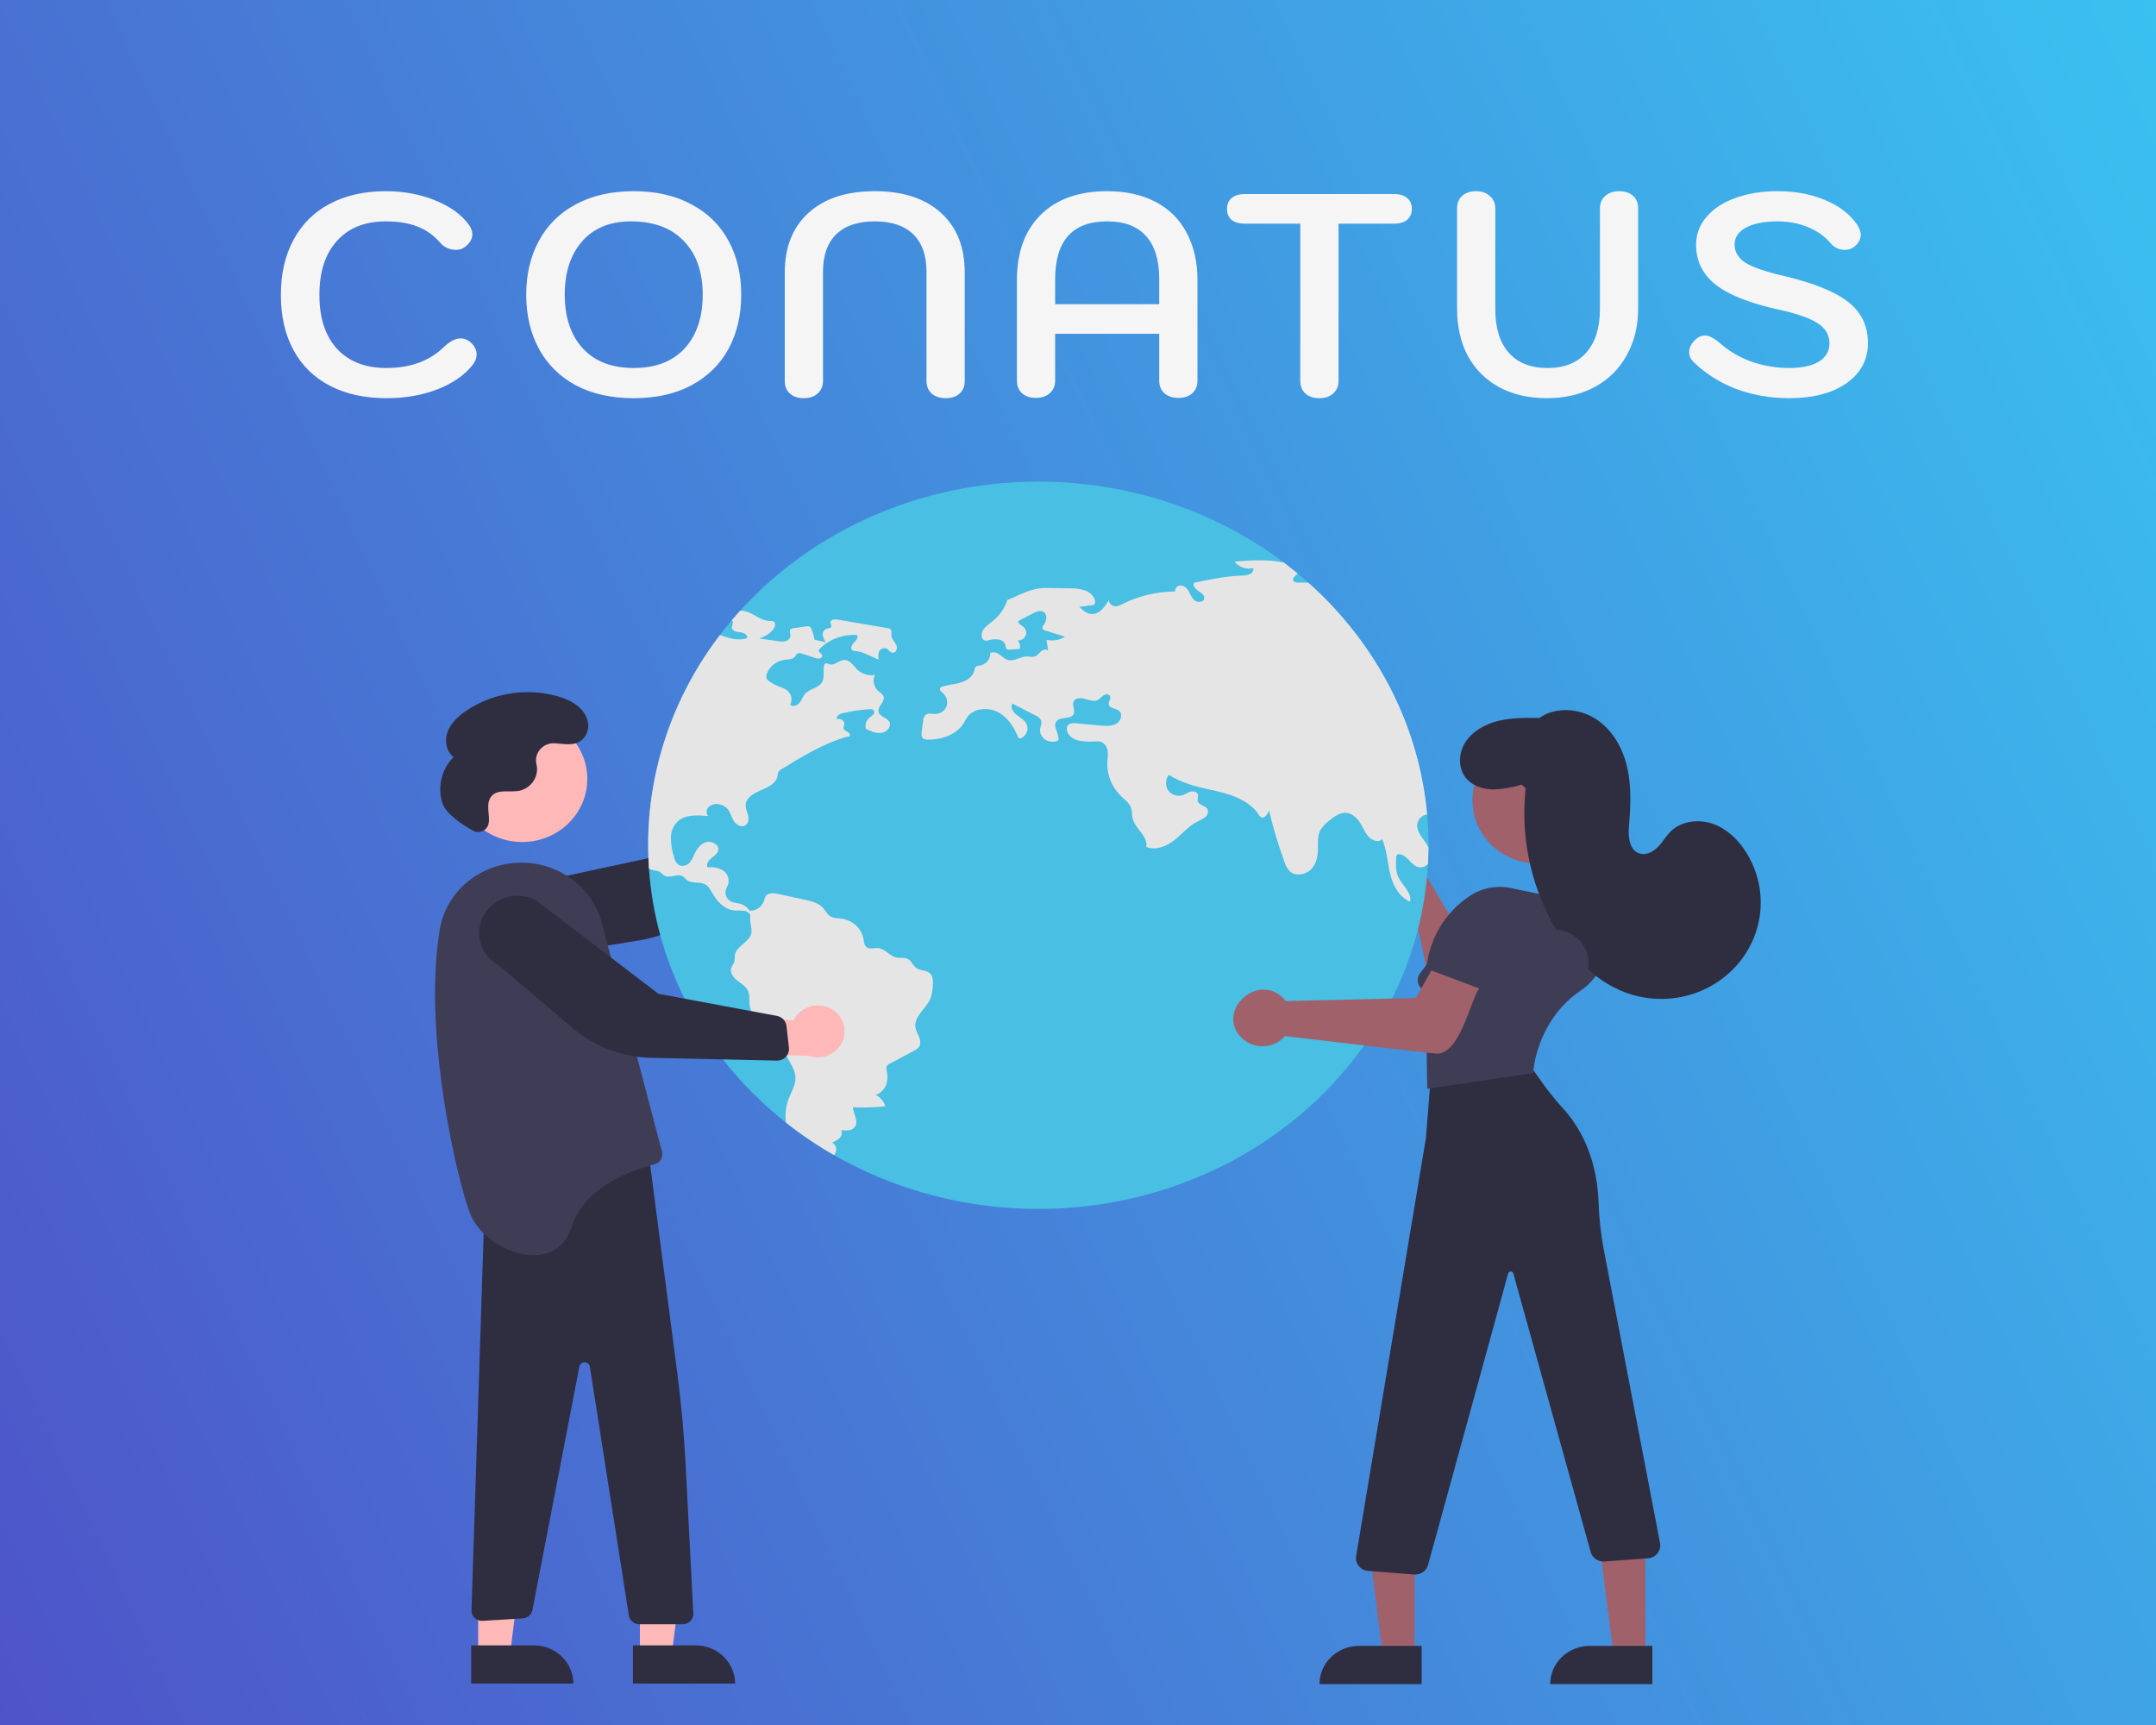 <svg width="300" height="240" viewBox="0 0 300 240" fill="none" xmlns="http://www.w3.org/2000/svg">
<rect width="300" height="240" fill="url(#paint0_linear)"/>
<path d="M53.764 55.4C50.75 55.4 48.137 54.827 45.924 53.68C43.71 52.533 42.017 50.88 40.844 48.72C39.67 46.56 39.084 44 39.084 41.04C39.084 38.08 39.67 35.52 40.844 33.36C42.017 31.173 43.697 29.507 45.884 28.36C48.097 27.187 50.697 26.6 53.684 26.6C56.164 26.6 58.457 27.027 60.564 27.88C62.67 28.733 64.23 29.867 65.244 31.28C65.564 31.707 65.724 32.147 65.724 32.6C65.724 33.267 65.364 33.867 64.644 34.4C64.324 34.64 63.924 34.76 63.444 34.76C63.044 34.76 62.644 34.68 62.244 34.52C61.844 34.333 61.51 34.08 61.244 33.76C60.337 32.72 59.284 31.973 58.084 31.52C56.884 31.04 55.417 30.8 53.684 30.8C50.777 30.8 48.51 31.707 46.884 33.52C45.257 35.307 44.444 37.813 44.444 41.04C44.444 44.24 45.257 46.733 46.884 48.52C48.537 50.307 50.83 51.2 53.764 51.2C57.124 51.2 59.804 50.213 61.804 48.24C62.63 47.467 63.39 47.08 64.084 47.08C64.564 47.08 65.004 47.24 65.404 47.56C66.017 48.093 66.324 48.68 66.324 49.32C66.324 49.8 66.15 50.267 65.804 50.72C64.657 52.187 63.017 53.333 60.884 54.16C58.777 54.987 56.404 55.4 53.764 55.4ZM88.181 55.4C85.061 55.4 82.368 54.8 80.101 53.6C77.861 52.373 76.155 50.68 74.981 48.52C73.808 46.333 73.221 43.827 73.221 41C73.221 38.173 73.808 35.68 74.981 33.52C76.155 31.333 77.861 29.64 80.101 28.44C82.368 27.213 85.061 26.6 88.181 26.6C91.301 26.6 93.981 27.213 96.221 28.44C98.488 29.64 100.208 31.333 101.381 33.52C102.555 35.68 103.141 38.173 103.141 41C103.141 43.827 102.555 46.333 101.381 48.52C100.208 50.68 98.488 52.373 96.221 53.6C93.981 54.8 91.301 55.4 88.181 55.4ZM88.181 51.2C91.221 51.2 93.581 50.293 95.261 48.48C96.941 46.64 97.781 44.147 97.781 41C97.781 37.827 96.901 35.333 95.141 33.52C93.408 31.707 90.955 30.8 87.781 30.8C84.875 30.8 82.608 31.733 80.981 33.6C79.381 35.44 78.581 37.907 78.581 41C78.581 44.147 79.421 46.64 81.101 48.48C82.781 50.293 85.141 51.2 88.181 51.2ZM111.839 55.4C111.039 55.4 110.399 55.187 109.919 54.76C109.439 54.333 109.199 53.747 109.199 53V37.92C109.199 34.373 110.306 31.6 112.519 29.6C114.733 27.6 117.799 26.6 121.719 26.6C125.639 26.6 128.706 27.6 130.919 29.6C133.133 31.6 134.239 34.373 134.239 37.92V53C134.239 53.747 133.999 54.333 133.519 54.76C133.039 55.187 132.399 55.4 131.599 55.4C130.799 55.4 130.146 55.187 129.639 54.76C129.159 54.307 128.919 53.72 128.919 53V37.8C128.919 35.533 128.306 33.8 127.079 32.6C125.853 31.4 124.066 30.8 121.719 30.8C119.373 30.8 117.586 31.4 116.359 32.6C115.133 33.8 114.519 35.533 114.519 37.8V53C114.519 53.72 114.266 54.307 113.759 54.76C113.279 55.187 112.639 55.4 111.839 55.4ZM144.141 55.36C143.341 55.36 142.701 55.147 142.221 54.72C141.741 54.293 141.501 53.707 141.501 52.96V38.96C141.501 35.093 142.608 32.067 144.821 29.88C147.034 27.693 150.114 26.6 154.061 26.6C156.648 26.6 158.888 27.093 160.781 28.08C162.674 29.067 164.114 30.493 165.101 32.36C166.114 34.227 166.621 36.427 166.621 38.96V52.96C166.621 53.707 166.381 54.293 165.901 54.72C165.421 55.147 164.781 55.36 163.981 55.36C163.181 55.36 162.528 55.147 162.021 54.72C161.541 54.267 161.301 53.68 161.301 52.96V46.44H146.821V52.96C146.821 53.68 146.568 54.267 146.061 54.72C145.581 55.147 144.941 55.36 144.141 55.36ZM161.301 42.32V38.84C161.301 36.173 160.688 34.173 159.461 32.84C158.261 31.48 156.461 30.8 154.061 30.8C149.234 30.8 146.821 33.48 146.821 38.84V42.32H161.301ZM183.572 55.4C182.772 55.4 182.132 55.187 181.652 54.76C181.172 54.333 180.932 53.747 180.932 53V31.12H173.212C172.439 31.12 171.826 30.947 171.372 30.6C170.946 30.227 170.732 29.72 170.732 29.08C170.732 28.413 170.946 27.907 171.372 27.56C171.799 27.187 172.412 27 173.212 27H193.972C194.772 27 195.386 27.187 195.812 27.56C196.239 27.907 196.452 28.413 196.452 29.08C196.452 29.72 196.226 30.227 195.772 30.6C195.346 30.947 194.746 31.12 193.972 31.12H186.252V53C186.252 53.72 185.999 54.307 185.492 54.76C185.012 55.187 184.372 55.4 183.572 55.4ZM215.225 55.4C212.718 55.4 210.518 54.893 208.625 53.88C206.758 52.867 205.305 51.427 204.265 49.56C203.251 47.667 202.745 45.44 202.745 42.88V29C202.745 28.253 202.985 27.667 203.465 27.24C203.945 26.813 204.585 26.6 205.385 26.6C206.185 26.6 206.825 26.827 207.305 27.28C207.811 27.707 208.065 28.28 208.065 29V43C208.065 45.64 208.691 47.667 209.945 49.08C211.198 50.493 212.998 51.2 215.345 51.2C217.665 51.2 219.451 50.493 220.705 49.08C221.985 47.64 222.625 45.613 222.625 43V29C222.625 28.28 222.865 27.707 223.345 27.28C223.851 26.827 224.505 26.6 225.305 26.6C226.105 26.6 226.745 26.813 227.225 27.24C227.705 27.667 227.945 28.253 227.945 29V42.88C227.945 45.36 227.411 47.547 226.345 49.44C225.305 51.333 223.825 52.8 221.905 53.84C219.985 54.88 217.758 55.4 215.225 55.4ZM248.962 55.4C246.348 55.4 243.895 54.973 241.602 54.12C239.308 53.24 237.322 51.987 235.642 50.36C235.242 49.96 235.042 49.507 235.042 49C235.042 48.413 235.308 47.853 235.842 47.32C236.268 46.893 236.735 46.68 237.242 46.68C237.775 46.68 238.415 46.987 239.162 47.6C240.415 48.747 241.895 49.64 243.602 50.28C245.335 50.893 247.122 51.2 248.962 51.2C250.722 51.2 252.095 50.907 253.082 50.32C254.068 49.707 254.562 48.853 254.562 47.76C254.562 46.613 254.028 45.693 252.962 45C251.895 44.28 250.082 43.64 247.522 43.08C243.495 42.2 240.562 41.04 238.722 39.6C236.908 38.16 236.002 36.307 236.002 34.04C236.002 32.6 236.482 31.32 237.442 30.2C238.402 29.053 239.735 28.173 241.442 27.56C243.175 26.92 245.148 26.6 247.362 26.6C249.842 26.6 252.042 27.013 253.962 27.84C255.908 28.64 257.388 29.773 258.402 31.24C258.748 31.8 258.922 32.28 258.922 32.68C258.895 33.347 258.562 33.92 257.922 34.4C257.575 34.64 257.175 34.76 256.722 34.76C255.895 34.76 255.215 34.44 254.682 33.8C253.908 32.867 252.868 32.133 251.562 31.6C250.282 31.067 248.882 30.8 247.362 30.8C245.468 30.8 243.988 31.093 242.922 31.68C241.882 32.24 241.362 33.027 241.362 34.04C241.362 35.053 241.868 35.893 242.882 36.56C243.922 37.2 245.708 37.813 248.242 38.4C251.042 39.067 253.295 39.827 255.002 40.68C256.708 41.507 257.948 42.493 258.722 43.64C259.522 44.787 259.922 46.16 259.922 47.76C259.922 49.28 259.468 50.627 258.562 51.8C257.655 52.947 256.375 53.84 254.722 54.48C253.068 55.093 251.148 55.4 248.962 55.4Z" fill="#F5F5F5"/>
<path d="M95.709 116.385V116.389L92.632 118.879L71.472 123.431C70.82 123.686 70.227 124.062 69.727 124.539C69.226 125.016 68.827 125.584 68.552 126.21C67.999 127.475 67.986 128.901 68.518 130.174C68.781 130.805 69.17 131.379 69.663 131.864C70.155 132.349 70.742 132.735 71.388 133.001C72.695 133.537 74.167 133.549 75.482 133.034L88.961 130.837C89.707 130.717 90.445 130.547 91.167 130.329C91.451 130.247 91.732 130.154 92.009 130.058C93.207 125.004 94.889 120.069 97.034 115.317L95.709 116.385Z" fill="#2F2E41"/>
<path d="M89.04 229.458L93.564 229.458L95.716 212.563L89.04 212.564L89.04 229.458Z" fill="#FFB8B8"/>
<path d="M102.288 234.239L88.071 234.24L88.071 228.921L96.795 228.921C98.252 228.921 99.649 229.481 100.679 230.479C101.709 231.476 102.288 232.829 102.288 234.239Z" fill="#2F2E41"/>
<path d="M66.533 229.458L71.057 229.458L73.209 212.563L66.532 212.564L66.533 229.458Z" fill="#FFB8B8"/>
<path d="M79.781 234.239L65.564 234.24L65.564 228.921L74.288 228.921C75.745 228.921 77.142 229.481 78.172 230.479C79.202 231.476 79.781 232.829 79.781 234.239Z" fill="#2F2E41"/>
<path d="M90.277 160.601L94.253 191.107C94.8 195.301 95.182 199.51 95.401 203.735L96.472 224.481C96.482 224.674 96.451 224.868 96.382 225.049C96.312 225.231 96.205 225.397 96.067 225.537C95.93 225.677 95.764 225.789 95.58 225.865C95.396 225.942 95.198 225.981 94.998 225.981H88.963C88.61 225.981 88.269 225.859 88.001 225.636C87.733 225.413 87.557 225.105 87.504 224.767L82.076 190.142C82.05 189.976 81.964 189.823 81.832 189.712C81.701 189.601 81.533 189.538 81.359 189.535C81.185 189.532 81.015 189.589 80.88 189.696C80.745 189.803 80.653 189.953 80.621 190.119L74.082 224.029C74.018 224.334 73.852 224.61 73.611 224.815C73.369 225.021 73.065 225.144 72.744 225.167L67.19 225.508C66.984 225.523 66.777 225.495 66.582 225.427C66.388 225.36 66.21 225.253 66.061 225.114C65.911 224.976 65.794 224.808 65.716 224.623C65.638 224.438 65.601 224.238 65.607 224.038L67.401 168.461L90.277 160.601Z" fill="#2F2E41"/>
<path d="M72.659 117.15C77.664 117.15 81.722 113.222 81.722 108.375C81.722 103.529 77.664 99.6 72.659 99.6C67.654 99.6 63.597 103.529 63.597 108.375C63.597 113.222 67.654 117.15 72.659 117.15Z" fill="#FFB8B8"/>
<path d="M65.556 169.176C67.77 174.177 77.363 177.75 79.577 170.605C81.289 165.081 88.07 162.759 91.063 161.991C91.439 161.894 91.761 161.657 91.958 161.332C92.156 161.007 92.213 160.62 92.118 160.255L83.753 128.44C83.266 126.587 82.296 124.885 80.935 123.499C79.575 122.113 77.87 121.088 75.983 120.523C69.334 118.529 62.324 122.634 61.198 129.283C60.891 131.147 60.695 133.027 60.612 134.914C59.918 148.951 64.098 165.882 65.556 169.176Z" fill="#3F3D56"/>
<path d="M65.781 115.553C65.976 115.665 66.195 115.732 66.421 115.749C66.648 115.765 66.875 115.732 67.085 115.65C67.296 115.568 67.484 115.44 67.636 115.277C67.787 115.113 67.898 114.918 67.959 114.707L67.964 114.687C68.128 114.021 67.992 113.325 67.945 112.642C67.897 111.959 67.966 111.208 68.447 110.706C69.343 109.769 70.937 110.266 72.232 110.029C72.991 109.865 73.662 109.439 74.12 108.83C74.577 108.222 74.79 107.473 74.719 106.723C74.7 106.581 74.671 106.439 74.639 106.297C74.558 105.937 74.564 105.564 74.657 105.206C74.75 104.849 74.928 104.518 75.175 104.238C75.423 103.958 75.734 103.738 76.085 103.594C76.435 103.45 76.815 103.387 77.195 103.41C78.504 103.482 79.917 103.866 81 102.927C81.397 102.557 81.673 102.082 81.793 101.561C81.913 101.04 81.871 100.496 81.674 99.997C81.056 98.269 79.308 97.364 77.578 96.866C75.439 96.268 73.188 96.138 70.991 96.487C68.793 96.837 66.704 97.656 64.874 98.885C63.782 99.63 62.761 100.567 62.295 101.781C61.83 102.994 62.054 104.525 63.105 105.325C62.291 106.16 61.717 107.187 61.442 108.303C61.167 109.42 61.2 110.587 61.538 111.687C62.056 113.305 64.532 114.857 65.781 115.553Z" fill="#2F2E41"/>
<path d="M207.233 129.099L204.3 129.081L202.732 129.074L193.747 113.865C193.823 113.706 193.888 113.542 193.943 113.375C194.943 110.388 192.304 108.334 189.792 108.377C189.506 108.377 189.221 108.409 188.943 108.473C193.893 117.146 197.212 126.601 198.747 136.398C199.002 136.467 199.262 136.518 199.525 136.548C200.896 136.667 202.277 136.622 203.635 136.412C205.466 136.187 207.196 135.869 208.119 135.937L207.233 129.099Z" fill="#A0616A"/>
<path d="M196.85 229.528H192.327L190.174 212.633L196.851 212.634L196.85 229.528Z" fill="#A0616A"/>
<path d="M189.095 228.991H197.819V234.309H183.602C183.602 233.611 183.745 232.919 184.021 232.274C184.297 231.629 184.701 231.043 185.211 230.549C185.721 230.055 186.327 229.663 186.993 229.396C187.66 229.128 188.374 228.991 189.095 228.991Z" fill="#2F2E41"/>
<path d="M228.95 229.528H224.427L222.275 212.633L228.951 212.634L228.95 229.528Z" fill="#A0616A"/>
<path d="M221.196 228.991H229.92V234.309H215.703C215.703 233.611 215.845 232.919 216.121 232.274C216.397 231.629 216.802 231.043 217.312 230.549C217.822 230.055 218.427 229.663 219.094 229.396C219.76 229.128 220.474 228.991 221.196 228.991Z" fill="#2F2E41"/>
<path d="M196.926 219.065C196.877 219.065 196.828 219.062 196.778 219.059L190.376 218.562C190.122 218.543 189.875 218.472 189.651 218.356C189.426 218.239 189.229 218.079 189.072 217.885C188.914 217.691 188.8 217.467 188.737 217.228C188.673 216.989 188.661 216.74 188.702 216.497L198.409 158.362L199.059 150.162C199.088 149.779 199.244 149.415 199.505 149.125C199.765 148.835 200.116 148.635 200.504 148.554L210.267 146.486C210.626 146.409 211.001 146.437 211.343 146.569C211.685 146.7 211.978 146.928 212.184 147.223L214.565 150.592C215.5 151.902 216.516 153.155 217.607 154.346C219.296 156.209 222.168 160.345 222.426 167.113C222.495 169.337 222.734 171.553 223.139 173.742L231 214.742C231.04 214.983 231.028 215.229 230.966 215.464C230.904 215.7 230.793 215.922 230.64 216.115C230.487 216.307 230.294 216.468 230.074 216.586C229.854 216.704 229.612 216.778 229.362 216.802L223.293 217.247C222.859 217.289 222.423 217.179 222.065 216.938C221.706 216.697 221.448 216.341 221.336 215.932L210.571 177.169C210.55 177.093 210.504 177.025 210.439 176.978C210.375 176.93 210.296 176.904 210.214 176.904C210.133 176.904 210.054 176.93 209.99 176.978C209.925 177.026 209.879 177.094 209.858 177.17L198.708 217.738C198.603 218.118 198.372 218.454 198.05 218.694C197.728 218.934 197.333 219.064 196.926 219.065Z" fill="#2F2E41"/>
<path d="M213.952 120.14C218.957 120.14 223.014 116.212 223.014 111.365C223.014 106.519 218.957 102.591 213.952 102.591C208.947 102.591 204.889 106.519 204.889 111.365C204.889 116.212 208.947 120.14 213.952 120.14Z" fill="#A0616A"/>
<path d="M198.592 151.482L198.404 138.951C197.714 130.936 201.379 126.728 204.576 124.611C205.401 124.073 206.329 123.701 207.306 123.52C208.283 123.339 209.288 123.352 210.26 123.558L217.392 125.051C218.385 125.261 219.324 125.663 220.152 126.234C220.979 126.805 221.679 127.532 222.208 128.373C222.715 129.165 223.047 130.05 223.185 130.973C223.323 131.895 223.263 132.835 223.01 133.734C222.514 135.417 221.416 136.874 219.911 137.844C213.783 142.032 213.351 149.069 213.347 149.139L213.34 149.285L198.592 151.482Z" fill="#3F3D56"/>
<path d="M202.997 141.261L197.94 137.668C197.586 137.415 197.349 137.037 197.282 136.616C197.216 136.194 197.324 135.765 197.584 135.421L204.024 126.924C204.397 126.432 204.866 126.016 205.404 125.7C205.943 125.383 206.541 125.173 207.163 125.08C207.786 124.988 208.422 125.015 209.034 125.16C209.645 125.305 210.222 125.566 210.73 125.926C211.238 126.287 211.667 126.742 211.994 127.263C212.32 127.785 212.537 128.364 212.633 128.967C212.728 129.57 212.7 130.185 212.55 130.778C212.4 131.37 212.131 131.928 211.758 132.42L205.318 140.917C205.057 141.26 204.666 141.489 204.231 141.554C203.796 141.618 203.352 141.513 202.997 141.261Z" fill="#3F3D56"/>
<path d="M211.749 109.172C210.468 109.565 209.137 109.787 207.795 109.832C206.453 109.817 205.058 109.404 204.152 108.446C202.865 107.085 202.882 104.867 203.878 103.294C204.874 101.72 206.662 100.74 208.511 100.291C210.36 99.843 212.291 99.864 214.197 99.889C216.46 98.291 219.76 98.534 222.082 100.05C224.404 101.566 225.823 104.136 226.426 106.784C227.028 109.433 226.897 112.182 226.668 114.885C226.543 116.366 226.671 118.289 228.133 118.743C229.055 119.03 230.051 118.504 230.712 117.819C231.373 117.133 231.835 116.281 232.526 115.624C233.998 114.223 236.36 113.939 238.305 114.608C240.25 115.278 241.801 116.768 242.895 118.463C244.387 120.775 245.116 123.473 244.985 126.196C244.853 128.92 243.868 131.54 242.159 133.707C240.45 135.875 238.1 137.486 235.422 138.327C232.743 139.168 229.863 139.199 227.167 138.415C222.177 136.964 218.409 132.886 215.985 128.421C212.877 122.666 211.591 116.151 212.288 109.692L211.749 109.172Z" fill="#2F2E41"/>
<path d="M216.904 129.388L206.122 127.937C205.727 127.885 205.326 127.971 204.992 128.181C204.657 128.391 204.411 128.71 204.3 129.081C204.277 129.156 204.26 129.232 204.248 129.309L203.385 135.322C203.326 135.744 203.442 136.171 203.707 136.511C203.971 136.85 204.363 137.075 204.798 137.137L215.579 138.588C216.839 138.758 218.117 138.436 219.132 137.694C220.147 136.951 220.816 135.849 220.992 134.629C221.168 133.409 220.835 132.172 220.069 131.189C219.302 130.206 218.164 129.558 216.904 129.388V129.388Z" fill="#3F3D56"/>
<g filter="url(#filter0_d)">
<path d="M198.772 117.599V117.902C198.764 118.663 198.741 119.42 198.702 120.174C197.998 133.074 192.026 145.236 182.011 154.165C171.996 163.095 158.695 168.116 144.836 168.201C130.976 168.285 117.606 163.426 107.466 154.62C97.327 145.813 91.185 133.726 90.3 120.834C90.226 119.764 90.189 118.685 90.189 117.599C90.17 107.119 93.659 96.895 100.172 88.351C100.693 87.663 101.235 86.987 101.797 86.324C102.185 85.863 102.584 85.412 102.986 84.964C112.151 74.846 125.207 68.477 139.351 67.227C153.496 65.975 167.604 69.941 178.647 78.273C179.301 78.765 179.943 79.275 180.571 79.794C181.074 80.211 181.567 80.637 182.052 81.071C191.605 89.588 197.485 101.067 198.583 113.345C198.709 114.749 198.772 116.167 198.772 117.599Z" fill="#48BFE3"/>
</g>
<path d="M101.797 86.324C101.824 86.334 101.849 86.348 101.871 86.365C102.163 86.589 101.797 87.019 101.842 87.374C101.893 87.828 102.543 87.928 103.034 87.973C103.526 88.021 104.146 88.389 103.914 88.795C102.68 89.191 101.432 88.802 100.172 88.351C93.659 96.894 90.17 107.119 90.189 117.599C90.189 118.686 90.226 119.765 90.3 120.834C90.403 120.904 90.516 120.961 90.636 121.003C91.005 121.134 91.434 121.109 91.774 121.295C92.043 121.443 92.224 121.705 92.494 121.843C93.266 122.235 94.337 121.481 95.057 121.949C95.243 122.107 95.419 122.275 95.585 122.452C96.25 122.989 97.343 122.627 98.111 123.03C98.606 123.288 98.861 123.805 99.127 124.273C99.788 125.443 100.859 126.593 102.274 126.686C102.72 126.667 103.167 126.68 103.611 126.727C104.046 126.82 104.475 127.174 104.405 127.584C104.283 128.29 104.656 129.061 104.556 129.766C104.375 131.057 102.414 131.622 102.248 132.912C102.247 133.196 102.23 133.48 102.196 133.763C102.107 134.1 101.834 134.375 101.738 134.713C101.553 135.349 102.045 135.986 102.58 136.413C103.119 136.843 103.762 137.215 104.058 137.814C104.368 138.451 104.216 139.191 104.316 139.883C104.538 141.394 105.937 142.512 107.378 143.235C107.839 143.415 108.249 143.693 108.574 144.047C108.944 144.547 108.907 145.204 109.032 145.799C109.335 147.255 110.65 148.457 110.687 149.94C110.713 150.997 110.085 151.954 109.708 152.949C109.321 153.991 109.206 155.105 109.372 156.198C111.478 157.862 113.717 159.376 116.068 160.724C116.196 160.548 116.29 160.352 116.345 160.146C116.39 159.918 116.359 159.682 116.257 159.471C116.155 159.259 115.986 159.082 115.773 158.962C116.17 158.822 116.531 158.606 116.833 158.329C116.981 158.186 117.079 158.005 117.113 157.809C117.148 157.614 117.117 157.413 117.025 157.234C117.675 157.31 118.447 157.348 118.875 156.883C119.219 156.511 119.196 155.954 119.06 155.482C118.923 155.007 118.694 154.549 118.69 154.057C120.196 154.125 121.706 154.078 123.204 153.916C122.987 153.235 122.494 152.66 121.83 152.312C122.509 152.205 123.126 151.448 123.34 150.839C123.526 150.217 123.536 149.561 123.37 148.935C123.319 148.774 123.311 148.604 123.348 148.44C123.457 148.221 123.649 148.048 123.887 147.954C125.01 147.352 126.132 146.751 127.255 146.151C127.456 146.056 127.638 145.932 127.794 145.782C128.145 145.393 128.094 144.812 127.913 144.333C127.732 143.855 127.444 143.404 127.373 142.901C127.167 141.397 128.895 140.316 129.479 138.898C129.677 138.332 129.784 137.742 129.796 137.146C129.844 136.506 129.848 135.766 129.323 135.356C128.818 134.96 128.031 135.05 127.503 134.682C127.019 134.344 126.853 133.694 126.325 133.422C125.844 133.174 125.246 133.332 124.711 133.215C123.772 133.012 123.182 132.004 122.221 131.911C121.682 131.856 121.069 132.103 120.626 131.811C120.234 131.549 120.219 131.03 120.146 130.589C120.014 129.903 119.661 129.27 119.133 128.777C118.605 128.283 117.927 127.952 117.191 127.828C116.633 127.746 116.028 127.777 115.551 127.491C115.071 127.202 114.853 126.662 114.473 126.259C113.867 125.615 112.907 125.384 112.009 125.188C110.79 124.923 109.573 124.657 108.357 124.39C107.71 124.245 106.876 124.169 106.525 124.7C106.421 124.901 106.349 125.116 106.31 125.336C106.179 125.734 105.915 126.082 105.559 126.332C105.202 126.581 104.77 126.72 104.323 126.727C104.018 126.241 103.523 125.883 102.942 125.729C102.562 125.669 102.187 125.587 101.819 125.481C101.627 125.393 101.456 125.27 101.317 125.118C101.178 124.967 101.073 124.791 101.01 124.6C100.946 124.41 100.925 124.209 100.947 124.011C100.969 123.813 101.035 123.621 101.14 123.447C101.349 123.097 101.43 122.694 101.369 122.297C101.308 121.901 101.11 121.535 100.804 121.254C100.183 120.734 99.286 120.607 98.451 120.659C98.233 120.214 98.599 119.715 98.99 119.392C99.385 119.072 99.862 118.755 99.947 118.273C100.084 117.516 99.046 116.941 98.259 117.165C97.472 117.392 96.97 118.105 96.638 118.807C96.477 119.221 96.257 119.613 95.984 119.974C95.844 120.152 95.654 120.29 95.435 120.374C95.216 120.458 94.977 120.484 94.743 120.449C94.093 120.294 93.846 119.574 93.701 118.968C93.471 118.159 93.354 117.325 93.354 116.487C93.36 115.641 93.721 114.83 94.359 114.229C95.434 113.306 97.088 113.396 98.54 113.544C98.384 113.35 98.31 113.111 98.33 112.87C98.35 112.629 98.465 112.404 98.65 112.236C98.845 112.075 99.078 111.961 99.331 111.903C99.583 111.846 99.846 111.846 100.098 111.905C100.536 111.99 100.93 112.209 101.217 112.528C101.631 112.996 101.749 113.633 102.059 114.163C102.373 114.697 103.075 115.151 103.648 114.866C104.146 114.618 104.224 113.977 104.102 113.465C103.976 112.955 103.714 112.456 103.758 111.933C103.843 110.938 104.955 110.336 105.934 109.926C106.912 109.517 108.032 108.962 108.187 107.971C108.194 107.778 108.234 107.588 108.305 107.407C108.413 107.245 108.565 107.112 108.744 107.021C111.599 105.262 114.506 103.479 117.771 102.519C117.941 102.467 117.959 102.522 118.133 102.484C118.376 102.354 118.214 101.992 117.981 101.848C117.749 101.703 117.438 101.589 117.379 101.335C117.339 101.149 117.457 100.963 117.486 100.774C117.494 100.659 117.472 100.545 117.421 100.441C117.37 100.336 117.293 100.245 117.195 100.175C117.098 100.105 116.984 100.058 116.863 100.039C116.741 100.02 116.617 100.029 116.5 100.065C116.238 99.741 116.755 99.366 117.176 99.256C118.437 98.934 119.731 98.738 121.036 98.671C121.186 98.647 121.341 98.672 121.475 98.739C121.571 98.826 121.628 98.943 121.634 99.067C121.64 99.191 121.595 99.313 121.508 99.407C121.331 99.591 121.134 99.758 120.921 99.906C120.709 100.098 120.558 100.34 120.484 100.607C120.409 100.873 120.415 101.154 120.5 101.417C121.183 101.741 121.922 102.075 122.679 101.961C123.433 101.848 124.101 101.056 123.747 100.426C123.418 99.837 122.424 99.703 122.254 99.059C122.055 98.306 123.2 97.635 122.941 96.898C122.831 96.574 122.483 96.382 122.218 96.151C121.905 95.864 121.692 95.495 121.607 95.094C121.522 94.692 121.569 94.276 121.741 93.9C121.309 93.97 120.865 93.943 120.446 93.821C120.027 93.699 119.645 93.485 119.333 93.198C118.757 92.657 118.299 91.8 117.479 91.828C116.729 91.848 116.083 92.664 115.381 92.416C115.208 92.354 115.027 92.23 114.86 92.303C114.806 92.336 114.76 92.38 114.726 92.431C114.692 92.483 114.671 92.542 114.665 92.602C114.487 93.397 114.794 94.303 114.329 94.991C113.823 95.738 112.652 95.841 112.039 96.516C111.706 96.881 111.577 97.373 111.271 97.758C110.964 98.144 110.318 98.392 109.948 98.054C110.129 97.709 110.179 97.316 110.089 96.941C109.999 96.566 109.775 96.23 109.453 95.989C109.113 95.781 108.746 95.615 108.36 95.493C107.929 95.324 107.52 95.112 107.138 94.86C106.947 94.752 106.793 94.597 106.691 94.413C106.61 94.181 106.621 93.929 106.72 93.704C106.907 93.207 107.236 92.766 107.672 92.43C108.107 92.094 108.632 91.875 109.191 91.797C109.679 91.735 110.248 91.755 110.573 91.408C110.742 91.225 110.831 90.947 111.082 90.874C111.24 90.844 111.405 90.862 111.551 90.926C112.161 91.126 112.766 91.325 113.376 91.525C113.579 91.612 113.803 91.646 114.026 91.625C114.136 91.611 114.237 91.56 114.307 91.48C114.378 91.4 114.413 91.298 114.406 91.194C114.347 90.912 113.882 90.778 113.926 90.492C113.948 90.399 114.001 90.314 114.077 90.251C114.736 89.598 115.542 89.089 116.436 88.76C117.331 88.431 118.292 88.29 119.252 88.348C119.481 88.702 119.119 89.119 118.812 89.418C118.509 89.721 118.266 90.258 118.635 90.489C118.784 90.562 118.951 90.597 119.119 90.592C119.568 90.648 120.004 90.771 120.412 90.957C121.043 91.212 121.664 91.494 122.269 91.797C122.18 91.428 122.195 91.043 122.314 90.681C122.38 90.504 122.516 90.356 122.693 90.266C122.871 90.176 123.078 90.151 123.274 90.196C123.636 90.327 123.82 90.774 124.208 90.816C124.722 90.871 124.925 90.162 124.711 89.721C124.496 89.281 124.068 88.916 124.035 88.43C124.009 88.107 124.142 87.704 123.865 87.508C123.766 87.447 123.654 87.409 123.536 87.398C121.217 87.002 118.896 86.605 116.574 86.207C116.161 86.135 115.566 86.19 115.547 86.579C115.536 86.799 115.747 87.016 115.655 87.215C115.555 87.429 115.23 87.412 114.993 87.487C114.816 87.562 114.669 87.689 114.576 87.849C114.483 88.008 114.448 88.192 114.476 88.372C114.54 88.73 114.688 89.07 114.912 89.367C114.458 89.191 113.775 89.16 113.32 88.981C113.254 88.491 113.12 88.011 112.921 87.553C112.91 87.48 112.882 87.41 112.838 87.349C112.795 87.287 112.738 87.235 112.67 87.196C112.603 87.157 112.528 87.133 112.449 87.124C112.371 87.116 112.291 87.123 112.216 87.147C111.618 87.233 111.019 87.315 110.421 87.401C110.271 87.408 110.127 87.46 110.011 87.549C109.778 87.78 110.007 88.148 110 88.465C109.978 88.642 109.898 88.808 109.77 88.941C109.643 89.073 109.474 89.166 109.287 89.205C108.911 89.276 108.523 89.271 108.15 89.191C107.311 89.071 106.477 88.95 105.638 88.83C106.378 88.61 107.036 88.199 107.537 87.646C107.869 87.281 108.046 86.599 107.566 86.427C107.424 86.391 107.276 86.38 107.13 86.396C105.993 86.403 105.095 85.518 104.032 85.143C103.697 85.027 103.343 84.966 102.986 84.964L101.797 86.324Z" fill="#E5E5E5"/>
<path d="M198.704 120.174C198.574 120.336 198.402 120.467 198.205 120.554C198.008 120.641 197.792 120.682 197.574 120.673C196.418 120.58 195.93 119.027 194.785 118.852C194.684 118.828 194.577 118.837 194.482 118.879C194.313 118.965 194.283 119.179 194.272 119.358C194.224 120.246 194.183 121.168 194.556 121.988C195.099 123.185 196.506 124.19 196.211 125.461C194.623 124.776 193.795 123.113 193.422 121.519C193.046 119.926 192.987 118.253 192.314 116.745C191.801 117.354 190.73 116.852 190.265 116.212C189.821 115.606 189.548 114.904 189.12 114.288C188.691 113.675 188.034 113.124 187.251 113.09C186.427 113.055 185.711 113.582 185.083 114.081C184.537 114.457 184.078 114.932 183.735 115.479C183.295 116.305 183.41 117.275 183.388 118.194C183.366 119.186 183.14 120.236 182.413 120.965C181.685 121.692 180.344 121.946 179.543 121.289C179.155 120.912 178.879 120.449 178.742 119.943C177.87 117.576 177.145 115.165 176.57 112.721C176.437 113.279 175.909 113.998 175.406 113.671C175.294 113.582 175.204 113.472 175.141 113.348C174.202 111.871 172.47 110.983 170.716 110.45C168.965 109.92 167.122 109.672 165.39 109.087C164.419 108.758 163.491 108.327 162.624 107.803C162.404 108.105 162.275 108.457 162.252 108.822C162.228 109.186 162.311 109.55 162.491 109.875C162.686 110.192 162.987 110.441 163.349 110.582C163.711 110.724 164.113 110.75 164.493 110.656C164.877 110.539 165.202 110.291 165.582 110.167C165.963 110.047 166.476 110.105 166.642 110.45C166.805 110.777 166.561 111.173 166.683 111.517C166.864 112.036 167.71 112.078 168.005 112.553C168.092 112.741 168.112 112.95 168.062 113.149C168.012 113.349 167.895 113.528 167.728 113.661C167.388 113.919 167.013 114.135 166.613 114.301C165.372 114.945 164.489 116.043 163.403 116.897C162.317 117.754 160.785 118.377 159.492 117.83C159.799 116.373 157.941 115.306 157.597 113.857C157.483 113.379 157.542 112.873 157.383 112.408C157.15 111.734 156.508 111.272 155.983 110.763C155.346 110.137 154.85 109.4 154.523 108.593C154.196 107.786 154.046 106.926 154.081 106.064C154.111 105.466 154.229 104.856 154.081 104.271C153.937 103.689 153.417 103.125 152.774 103.149C151.308 103.211 149.457 103.314 148.689 102.147C148.412 101.731 148.294 101.122 148.693 100.801C148.973 100.578 149.387 100.598 149.753 100.633C150.857 100.733 151.958 100.836 153.062 100.936C153.834 101.005 154.669 101.063 155.333 100.688C155.998 100.313 156.286 99.311 155.669 98.867C155.223 98.543 154.417 98.561 154.284 98.048C154.177 97.618 154.687 97.132 154.41 96.771C154.214 96.516 153.771 96.585 153.501 96.778C153.266 97.005 153.01 97.214 152.737 97.401C152.209 97.655 151.581 97.411 151.012 97.246C150.443 97.081 149.683 97.067 149.409 97.559C149.099 98.106 149.679 98.829 149.376 99.38C148.97 100.106 147.603 99.693 147.034 100.32C146.384 101.036 147.478 102.109 147.26 103.025C146.979 103.155 146.667 103.214 146.355 103.198C146.042 103.182 145.739 103.09 145.476 102.932C145.217 102.768 145.012 102.542 144.88 102.278C144.749 102.014 144.697 101.721 144.73 101.431C144.782 101.018 145.014 100.595 144.859 100.206C144.692 99.906 144.416 99.67 144.08 99.542C143.009 98.987 141.938 98.436 140.867 97.886C140.567 98.402 140.944 99.039 141.417 99.428C141.886 99.814 142.477 100.106 142.787 100.616C142.984 100.969 143.028 101.378 142.911 101.761C142.795 102.143 142.526 102.47 142.159 102.674C142.113 102.704 142.06 102.724 142.005 102.733C141.949 102.742 141.892 102.739 141.838 102.726C141.787 102.698 141.742 102.66 141.707 102.616C141.671 102.572 141.645 102.521 141.631 102.467C141.066 101.115 140.213 99.783 138.854 99.077C137.491 98.368 135.537 98.516 134.643 99.704C134.433 99.986 134.289 100.309 134.104 100.609C133.125 102.196 131.02 102.946 129.055 102.898C128.863 102.909 128.672 102.867 128.505 102.777C128.187 102.574 128.202 102.14 128.25 101.782C128.32 101.276 128.387 100.774 128.457 100.268C128.459 99.959 128.587 99.662 128.815 99.438C129.181 99.17 129.705 99.339 130.171 99.332C130.522 99.317 130.86 99.202 131.138 99.002C131.416 98.801 131.622 98.526 131.726 98.213C131.819 97.897 131.819 97.564 131.724 97.248C131.628 96.933 131.443 96.647 131.186 96.423C130.976 96.237 130.692 96.003 130.802 95.752C130.847 95.683 130.908 95.624 130.98 95.578C131.052 95.533 131.134 95.503 131.22 95.49C132.051 95.267 132.933 95.208 133.75 94.94C134.57 94.675 135.364 94.131 135.559 93.343C135.618 93.102 135.644 92.809 135.877 92.689C135.994 92.644 136.12 92.621 136.246 92.62C136.69 92.56 137.095 92.348 137.38 92.025C137.665 91.703 137.81 91.292 137.786 90.874C138.178 90.62 138.728 90.809 139.109 91.081C139.485 91.353 139.821 91.711 140.283 91.828C141.144 92.048 141.975 91.336 142.868 91.332C143.245 91.332 143.633 91.456 143.984 91.336C144.342 91.215 144.556 90.885 144.83 90.64C145.107 90.393 145.587 90.245 145.842 90.51C145.768 90.01 145.697 89.515 145.624 89.019C146.059 89.121 146.512 89.135 146.954 89.061C147.395 88.986 147.814 88.824 148.183 88.585C147.252 88.293 146.325 88 145.395 87.708C145.297 87.685 145.207 87.64 145.132 87.577C144.929 87.374 145.132 87.057 145.295 86.827C145.69 86.272 145.757 85.36 145.107 85.085C144.663 84.896 144.157 85.123 143.733 85.343C143.053 85.694 142.374 86.049 141.694 86.4C141.631 86.761 142.104 86.968 142.396 87.209C142.573 87.356 142.699 87.549 142.757 87.764C142.814 87.979 142.8 88.205 142.717 88.413C142.634 88.62 142.485 88.8 142.291 88.927C142.096 89.054 141.865 89.124 141.627 89.126C141.761 89.289 141.854 89.478 141.9 89.678C141.945 89.879 141.942 90.087 141.89 90.286C141.435 90.317 140.977 90.348 140.519 90.379C140.443 90.393 140.365 90.393 140.289 90.379C140.213 90.365 140.141 90.337 140.076 90.296C139.929 90.176 139.951 89.962 139.914 89.783C139.853 89.569 139.725 89.377 139.546 89.232C139.367 89.087 139.145 88.995 138.909 88.968C138.439 88.918 137.962 88.959 137.509 89.088C137.313 89.153 137.097 89.148 136.904 89.074C136.794 89.007 136.711 88.908 136.667 88.792C136.587 88.556 136.573 88.305 136.628 88.062C136.682 87.82 136.803 87.595 136.978 87.408C137.332 87.041 137.723 86.706 138.145 86.407C139.1 85.627 139.803 84.613 140.172 83.481C140.926 83.185 141.705 82.786 142.462 82.49C143.071 82.227 143.709 82.027 144.364 81.894C144.981 81.806 145.606 81.779 146.229 81.811C147.079 81.825 147.932 81.839 148.781 81.856C149.54 81.826 150.297 81.928 151.016 82.156C151.714 82.424 152.331 83.006 152.379 83.708C152.393 83.788 152.386 83.87 152.356 83.947C152.327 84.023 152.278 84.092 152.212 84.145C152.114 84.196 152.003 84.22 151.891 84.214C151.186 84.235 150.887 84.4 150.181 84.424C150.628 84.868 151.13 85.336 151.78 85.415C152.925 85.553 153.749 84.448 154.277 83.488C154.296 83.732 154.417 83.96 154.613 84.123C154.81 84.285 155.067 84.37 155.33 84.359C155.613 84.313 155.883 84.215 156.124 84.07C158.395 82.912 160.94 82.3 163.529 82.287C163.503 82.104 163.552 81.919 163.664 81.767C163.777 81.616 163.946 81.509 164.138 81.467C164.666 81.371 165.139 81.794 165.394 82.235C165.645 82.675 165.804 83.185 166.21 83.515C166.613 83.846 167.392 83.829 167.551 83.353C167.706 82.896 167.193 82.503 166.768 82.231C166.339 81.963 165.893 81.464 166.181 81.064C168.352 80.614 170.542 80.166 172.769 80.077C173.148 80.087 173.525 80.026 173.877 79.898C174.052 79.829 174.197 79.708 174.291 79.554C174.384 79.401 174.421 79.222 174.395 79.047C173.909 79.153 173.4 79.122 172.933 78.958C172.466 78.793 172.062 78.504 171.772 78.125C174.058 77.949 176.452 77.795 178.649 78.273L180.573 79.794C180.208 80.149 179.72 80.483 179.986 80.837C180.074 80.919 180.18 80.981 180.297 81.018C180.414 81.056 180.539 81.068 180.662 81.054C181.127 81.061 181.593 81.071 182.054 81.071C191.607 89.588 197.487 101.067 198.586 113.344C197.81 113.317 197.097 114.233 197.197 115.031C197.315 115.957 198.032 116.701 198.545 117.499C198.63 117.629 198.707 117.763 198.774 117.902L198.704 120.174Z" fill="#E5E5E5"/>
<path d="M115.891 140.514C115.445 140.216 114.936 140.016 114.402 139.928C113.867 139.84 113.319 139.867 112.796 140.007C112.273 140.146 111.788 140.395 111.375 140.736C110.962 141.077 110.632 141.501 110.407 141.979L97.28 140.781L100.498 146.637L112.47 146.878C113.324 147.191 114.267 147.189 115.121 146.874C115.974 146.559 116.678 145.951 117.1 145.167C117.521 144.383 117.631 143.476 117.409 142.618C117.186 141.761 116.646 141.012 115.891 140.514Z" fill="#FFB8B8"/>
<path d="M109.363 147.028C109.207 147.196 109.017 147.33 108.804 147.422C108.591 147.514 108.36 147.561 108.127 147.561L90.992 147.182C86.844 147.179 82.839 145.717 79.721 143.069L69.447 134.344C68.83 134.017 68.285 133.576 67.845 133.045C67.404 132.514 67.076 131.905 66.879 131.251C66.682 130.598 66.62 129.913 66.697 129.236C66.773 128.559 66.987 127.904 67.325 127.307C67.664 126.71 68.12 126.184 68.669 125.758C69.218 125.332 69.848 125.016 70.523 124.826C71.198 124.636 71.906 124.577 72.605 124.653C73.303 124.728 73.98 124.936 74.596 125.264L91.612 138.266L108.18 141.358C108.512 141.436 108.81 141.612 109.035 141.86C109.26 142.108 109.401 142.418 109.439 142.746L109.779 145.78C109.815 146.105 109.748 146.433 109.587 146.721C109.525 146.831 109.45 146.934 109.363 147.028Z" fill="#2F2E41"/>
<path d="M178.797 144.155C178.428 144.582 177.969 144.928 177.452 145.171C176.934 145.414 176.369 145.548 175.794 145.564C175.219 145.58 174.646 145.478 174.115 145.265C173.584 145.051 173.105 144.731 172.711 144.325C169.137 140.696 174.979 135.246 178.567 138.883C178.693 139.009 178.811 139.142 178.918 139.283L197.008 138.848L199.167 135.024L205.803 137.519C204.529 139.432 203.066 146.94 199.734 146.575C199.297 146.586 179.244 144.185 178.797 144.155Z" fill="#A0616A"/>
<defs>
<filter id="filter0_d" x="60.189" y="37" width="168.583" height="161.202" filterUnits="userSpaceOnUse" color-interpolation-filters="sRGB">
<feFlood flood-opacity="0" result="BackgroundImageFix"/>
<feColorMatrix in="SourceAlpha" type="matrix" values="0 0 0 0 0 0 0 0 0 0 0 0 0 0 0 0 0 0 127 0"/>
<feOffset/>
<feGaussianBlur stdDeviation="15"/>
<feColorMatrix type="matrix" values="0 0 0 0 0.477 0 0 0 0 0.282 0 0 0 0 0.89 0 0 0 0.5 0"/>
<feBlend mode="normal" in2="BackgroundImageFix" result="effect1_dropShadow"/>
<feBlend mode="normal" in="SourceGraphic" in2="effect1_dropShadow" result="shape"/>
</filter>
<linearGradient id="paint0_linear" x1="300" y1="0" x2="-38.312" y2="157.931" gradientUnits="userSpaceOnUse">
<stop stop-color="#3AC1F0"/>
<stop offset="1" stop-color="#4E54C8"/>
</linearGradient>
</defs>
</svg>
